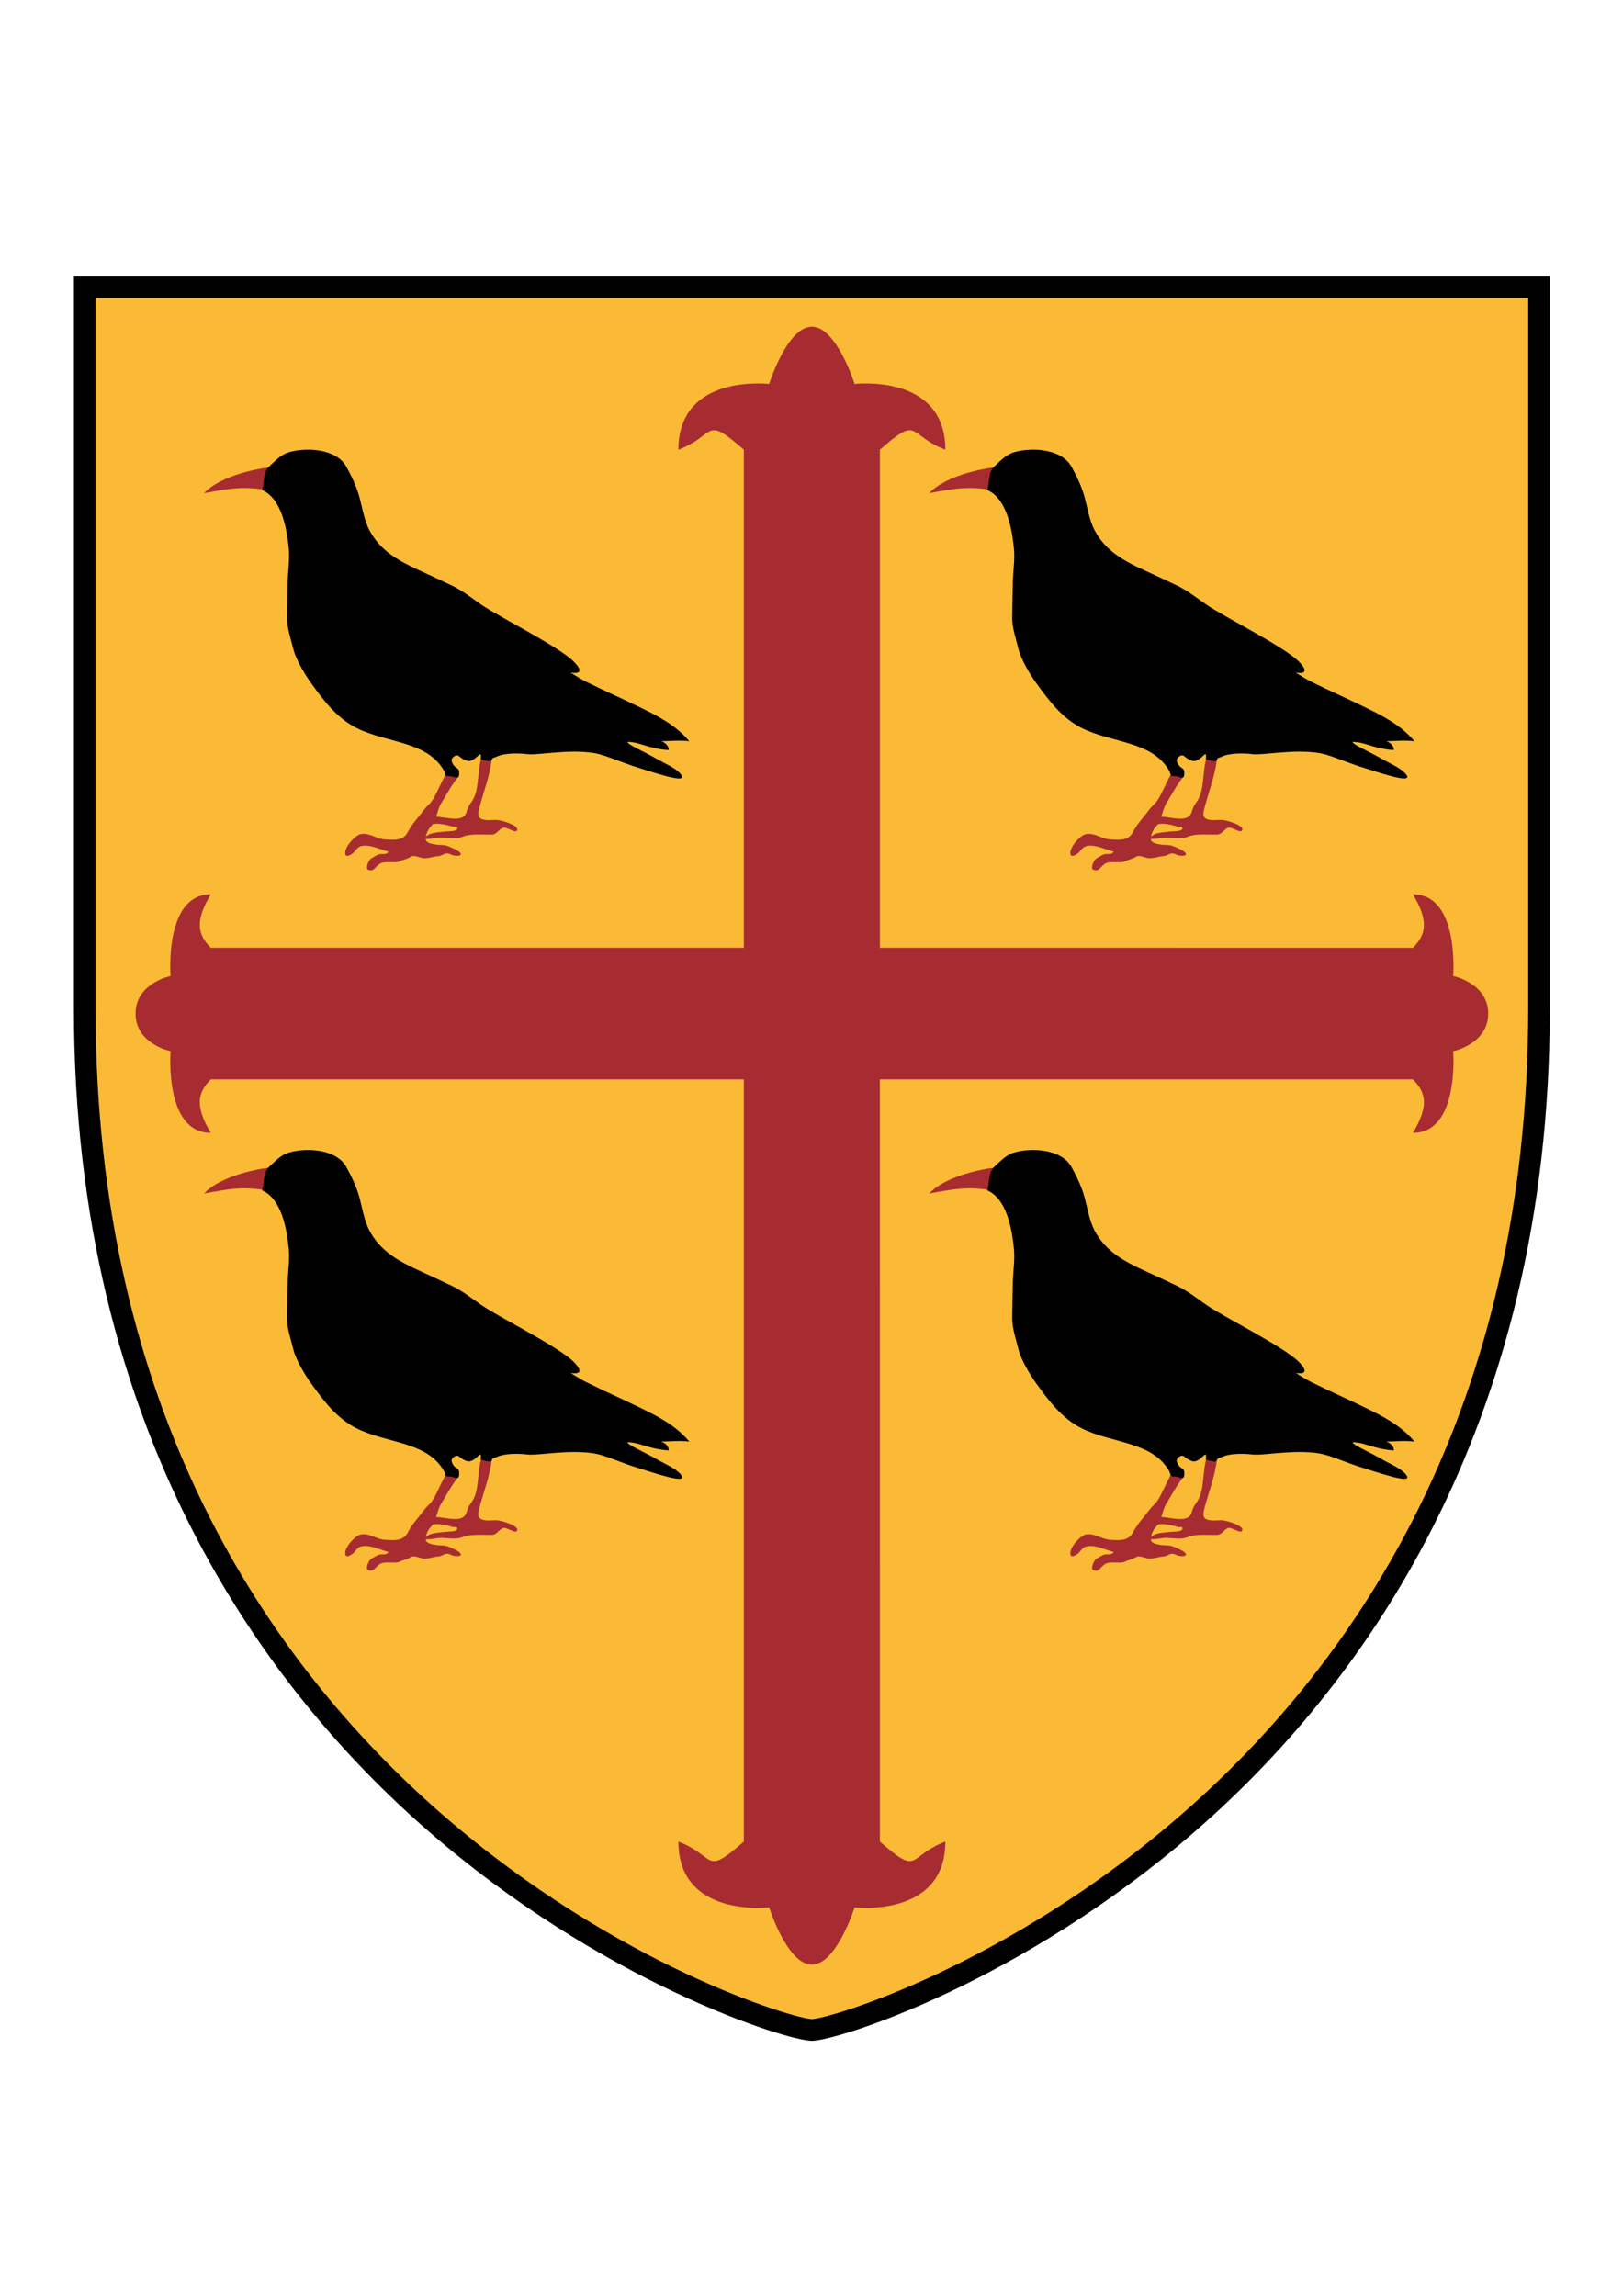 <?xml version="1.0" encoding="UTF-8" standalone="no"?>
<svg
   xmlns:dc="http://purl.org/dc/elements/1.1/"
   xmlns:cc="http://creativecommons.org/ns#"
   xmlns:rdf="http://www.w3.org/1999/02/22-rdf-syntax-ns#"
   xmlns:svg="http://www.w3.org/2000/svg"
   xmlns="http://www.w3.org/2000/svg"
   viewBox="0 0 793.707 1122.52"
   height="1122.52"
   width="793.707"
   xml:space="preserve"
   id="svg2"
   version="1.1"><defs
     id="defs6"><clipPath
       id="clipPath18"
       clipPathUnits="userSpaceOnUse"><path
         id="path16"
         d="M 0,841.89 H 595.28 V 0 H 0 Z" /></clipPath></defs><g
     transform="matrix(1.333,0,0,-1.333,0,1122.52)"
     id="g10"><g
       id="g12"><g
         clip-path="url(#clipPath18)"
         id="g14"><g
           transform="translate(27.618,740.227)"
           id="g20"><path
             id="path22"
             style="fill:#000000;fill-opacity:1;fill-rule:evenodd;stroke:none"
             d="m 0,0 v -268.021 c 0,-155.391 70.35,-249.424 129.367,-300.946 64.371,-56.201 131.975,-77.234 140.867,-77.234 8.891,0 76.496,21.033 140.87,77.234 59.013,51.522 129.363,145.555 129.363,300.946 V 0 Z" /></g><g
           transform="translate(27.618,740.227)"
           id="g24"><path
             id="path26"
             style="fill:none;stroke:#000000;stroke-width:1;stroke-linecap:butt;stroke-linejoin:miter;stroke-miterlimit:4;stroke-dasharray:none;stroke-opacity:1"
             d="m 0,0 v -268.021 c 0,-155.391 70.35,-249.424 129.367,-300.946 64.371,-56.201 131.975,-77.234 140.867,-77.234 8.891,0 76.496,21.033 140.87,77.234 59.013,51.522 129.363,145.555 129.363,300.946 V 0 Z" /></g><g
           transform="translate(34.556,733.259)"
           id="g28"><path
             id="path30"
             style="fill:#faba35;fill-opacity:1;fill-rule:evenodd;stroke:none"
             d="m 0,0 v -261.053 c 0,-293.556 250.85,-371.211 263.297,-371.211 12.447,0 263.297,77.655 263.297,371.211 V 0 Z" /></g><g
           transform="translate(34.556,733.259)"
           id="g32"><path
             id="path34"
             style="fill:none;stroke:#000000;stroke-width:1;stroke-linecap:butt;stroke-linejoin:miter;stroke-miterlimit:4;stroke-dasharray:none;stroke-opacity:1"
             d="m 0,0 v -261.053 c 0,-293.556 250.85,-371.211 263.297,-371.211 12.447,0 263.297,77.655 263.297,371.211 V 0 Z" /></g><g
           transform="translate(322.802,446.173)"
           id="g36"><path
             id="path38"
             style="fill:#a72c31;fill-opacity:1;fill-rule:nonzero;stroke:none"
             d="m 0,0 h 195.582 c 4.598,-4.717 6.055,-9.426 0,-19.609 17.176,0 14.729,29.951 14.729,29.951 0,0 12.859,2.601 12.859,13.791 0,11.197 -12.859,13.793 -12.859,13.793 0,0 2.447,29.949 -14.729,29.949 6.055,-10.174 4.598,-14.885 0,-19.607 L 0.01,48.27 v 182.709 c 14.81,12.953 9.926,5.361 24.004,0 0,28.111 -33.282,24.101 -33.282,24.101 0,0 -6.628,21.027 -15.681,21.027 -9.059,0 -15.68,-21.027 -15.68,-21.027 0,0 -33.289,4.01 -33.289,-24.101 14.084,5.357 9.191,12.953 24.008,0 V 48.27 h -195.572 c -4.602,4.72 -6.069,9.429 0,19.605 -17.184,0 -14.733,-29.949 -14.733,-29.949 0,0 -12.855,-2.596 -12.855,-13.791 0,-11.192 12.855,-13.793 12.855,-13.793 0,0 -2.451,-29.951 14.733,-29.951 -6.069,10.183 -4.602,14.892 0,19.609 H -49.91 v -279.582 c -14.817,-12.957 -9.924,-5.357 -24.008,0 0,-28.111 33.289,-24.102 33.289,-24.102 0,0 6.621,-21.023 15.68,-21.023 9.053,0 15.681,21.023 15.681,21.023 0,0 33.282,-4 33.282,24.102 -14.078,-5.35 -9.194,-12.951 -24.004,0 C 0.01,-279.582 0.01,0 0,0" /></g><g
           transform="translate(98.712,662.243)"
           id="g40"><path
             id="path42"
             style="fill:#a72c31;fill-opacity:1;fill-rule:nonzero;stroke:none"
             d="M 0,0 C -9.961,1.65 -13.994,0.701 -23.842,-1.027 -17.451,5.748 -2.697,8.438 2.85,8.691 0.963,6.451 0.803,2.955 0,0" /></g><g
           transform="translate(168.292,557.413)"
           id="g44"><path
             id="path46"
             style="fill:#a72c31;fill-opacity:1;fill-rule:nonzero;stroke:none"
             d="m 0,0 c -2.486,-3.014 -4.361,-6.551 -6.393,-9.924 -1.773,-2.953 -1.586,-6.195 -3.904,-8.654 -1.062,-1.123 -2.111,-3.445 -1.752,-4.865 0.391,-1.575 4.74,-1.842 6.098,-1.842 1.387,0 2.615,-0.639 3.867,-1.19 4.402,-1.955 3.08,-3.121 0.326,-2.65 -0.916,0.15 -1.816,0.932 -2.795,0.766 -1.076,-0.178 -1.713,-0.914 -3.029,-0.998 -2.018,-0.129 -3.332,-0.881 -5.356,-0.737 -1.21,0.076 -3.468,1.285 -4.529,0.573 -0.978,-0.667 -2.047,-0.944 -3.146,-1.293 -0.821,-0.268 -1.194,-0.641 -2.116,-0.737 -1.734,-0.179 -4.779,0.397 -6.265,-0.627 -1.863,-1.269 -2.08,-2.886 -4.182,-2.183 -1.322,0.443 0.278,3.715 1.016,4.144 0.808,0.477 1.619,0.946 2.453,1.381 1.047,0.537 2.398,0.022 3.277,0.477 0.241,0.13 0.539,0.433 0.725,0.656 -2.879,0.73 -5.725,2.203 -8.684,2.203 -1.908,0 -2.685,-0.654 -3.922,-2.273 -0.539,-0.704 -3.353,-2.707 -3.353,-0.383 0,2.429 3.756,6.605 5.869,6.912 3.297,0.459 5.768,-1.863 8.852,-1.992 3.093,-0.123 6.537,-0.651 8.297,2.761 1.521,2.959 3.751,5.268 5.734,7.893 2.01,2.658 2.209,1.848 4.004,4.975 0.887,1.535 3.187,6.685 4.054,8.066 C -4.398,1.176 -0.885,0 0,0" /></g><g
           transform="translate(176.38,563.241)"
           id="g48"><path
             id="path50"
             style="fill:#a72c31;fill-opacity:1;fill-rule:nonzero;stroke:none"
             d="m 0,0 c -0.916,-3.016 -0.871,-9.352 -2.023,-12.582 -1.213,-3.361 -2.288,-3.08 -3.153,-6.281 -1.803,-6.709 -15.652,2.705 -16.23,-5.049 3.633,-0.281 3.472,1.816 11.209,-0.469 0.551,-0.164 1.674,0.445 1.59,-0.683 -0.049,-0.629 -1.487,-0.899 -1.905,-0.922 -1.818,-0.082 -3.64,-0.231 -5.451,-0.477 -1.713,-0.244 -3.1,-0.496 -4.402,-1.746 -1.473,-1.406 4.517,-0.17 5.123,-0.154 3.58,0.092 5.81,-0.869 9.017,0.457 2.436,1.008 7.842,0.57 10.342,0.633 1.811,0.056 2.633,2.169 4.17,2.543 1.231,0.292 4.127,-1.95 4.858,-1.168 1.697,1.8 -5.686,4.017 -7.481,4.017 -1.707,0 -3.223,-0.285 -4.896,0.156 -2.227,0.596 -1.778,2.33 -1.291,4.246 1.564,6.063 3.793,11.487 4.56,17.803 C 2.691,0.396 2.994,1.316 1.541,1.389 1.541,1.199 0,0.182 0,0" /></g><g
           transform="translate(95.772,662.524)"
           id="g52"><path
             id="path54"
             style="fill:#000000;fill-opacity:1;fill-rule:nonzero;stroke:none"
             d="m 0,0 c 7.607,-2.975 9.459,-14.523 10.174,-21.641 0.396,-3.963 -0.307,-8.226 -0.406,-12.205 -0.112,-4.293 -0.137,-8.588 -0.223,-12.888 -0.086,-4.022 1.359,-7.832 2.285,-11.727 0.906,-3.764 4.248,-9.361 6.44,-12.402 4.722,-6.541 9.517,-12.946 16.779,-16.602 11.023,-5.539 25.769,-4.734 31.984,-15.521 0.922,-1.594 0.076,-2.125 2.074,-2.125 1.844,0 3.35,-1.577 3.557,0.548 0.315,3.233 -1.607,1.59 -2.707,4.856 -0.432,1.283 1.656,2.809 2.656,1.937 0.94,-0.806 2.774,-2.043 3.998,-1.775 2.993,0.633 4.399,4.957 3.985,0.465 0.488,0.248 3.701,-1.26 4.025,-0.086 0.26,0.967 1.154,0.84 1.723,1.135 2.72,1.439 8.228,1.377 11.144,1 4.252,-0.532 14.846,1.885 24.489,0.418 3.652,-0.553 8.652,-2.801 14.183,-4.694 7.147,-2.197 20.838,-7.064 17.951,-3.24 -1.744,2.305 -5.5,3.815 -7.941,5.207 -2.881,1.652 -5.85,3.174 -8.801,4.676 -0.256,0.127 -4.078,2.174 -2.564,2.107 1.781,-0.086 3.068,-0.396 4.769,-0.922 3.492,-1.082 6.344,-1.859 9.953,-2.066 0.186,1.492 -1.529,2.992 -2.824,3.229 3.418,0.064 7.016,0.433 10.41,0 -5.058,6.045 -11.797,9.38 -18.613,12.701 -7.676,3.736 -11.68,5.383 -19.541,9.273 -3.049,1.508 -7.297,4.844 -9.83,5.039 -4.287,0.317 13.66,-5.922 5.545,2.246 -5.49,5.52 -27.424,16.385 -33.742,20.754 -3.561,2.457 -6.996,5.223 -10.879,7.074 -3.989,1.915 -7.989,3.778 -12.014,5.612 -7.396,3.381 -14.324,7.109 -18.318,14.785 -1.848,3.539 -2.575,8.115 -3.604,11.988 C 35.084,1.002 33.191,4.98 31.281,8.41 27.559,15.107 16.461,15.541 10.211,13.697 7.33,12.848 5.244,10.57 3.104,8.598 0.711,6.404 1.236,3.131 0.504,-0.078" /></g><g
           transform="translate(364.747,662.243)"
           id="g56"><path
             id="path58"
             style="fill:#a72c31;fill-opacity:1;fill-rule:nonzero;stroke:none"
             d="M 0,0 C -9.963,1.65 -13.996,0.701 -23.842,-1.027 -17.455,5.748 -2.697,8.438 2.846,8.691 0.965,6.451 0.803,2.955 0,0" /></g><g
           transform="translate(434.327,557.413)"
           id="g60"><path
             id="path62"
             style="fill:#a72c31;fill-opacity:1;fill-rule:nonzero;stroke:none"
             d="m 0,0 c -2.486,-3.014 -4.363,-6.551 -6.395,-9.924 -1.769,-2.953 -1.584,-6.195 -3.902,-8.654 -1.062,-1.123 -2.109,-3.445 -1.752,-4.865 0.389,-1.575 4.742,-1.842 6.096,-1.842 1.39,0 2.619,-0.639 3.867,-1.19 4.402,-1.955 3.082,-3.121 0.328,-2.65 -0.918,0.15 -1.816,0.932 -2.795,0.766 -1.076,-0.178 -1.715,-0.914 -3.033,-0.998 -2.016,-0.129 -3.328,-0.881 -5.353,-0.737 -1.209,0.076 -3.467,1.285 -4.53,0.573 -0.978,-0.667 -2.045,-0.944 -3.142,-1.293 -0.821,-0.268 -1.198,-0.641 -2.119,-0.737 -1.735,-0.179 -4.78,0.397 -6.264,-0.627 -1.863,-1.269 -2.08,-2.886 -4.182,-2.183 -1.32,0.443 0.28,3.715 1.016,4.144 0.806,0.477 1.619,0.946 2.453,1.381 1.047,0.537 2.396,0.022 3.277,0.477 0.241,0.13 0.537,0.433 0.723,0.656 -2.879,0.73 -5.725,2.203 -8.682,2.203 -1.91,0 -2.685,-0.654 -3.922,-2.273 -0.539,-0.704 -3.353,-2.707 -3.353,-0.383 0,2.429 3.756,6.605 5.869,6.912 3.297,0.459 5.768,-1.863 8.852,-1.992 3.095,-0.123 6.535,-0.651 8.297,2.761 1.521,2.959 3.75,5.268 5.734,7.893 2.008,2.658 2.207,1.848 4.002,4.975 0.889,1.535 3.189,6.685 4.055,8.066 C -4.4,1.176 -0.887,0 0,0" /></g><g
           transform="translate(442.415,563.241)"
           id="g64"><path
             id="path66"
             style="fill:#a72c31;fill-opacity:1;fill-rule:nonzero;stroke:none"
             d="m 0,0 c -0.918,-3.016 -0.871,-9.352 -2.025,-12.582 -1.215,-3.361 -2.286,-3.08 -3.153,-6.281 -1.802,-6.709 -15.65,2.705 -16.23,-5.049 3.635,-0.281 3.472,1.816 11.211,-0.469 0.551,-0.164 1.672,0.445 1.59,-0.683 -0.047,-0.629 -1.489,-0.899 -1.907,-0.922 -1.816,-0.082 -3.638,-0.231 -5.451,-0.477 -1.711,-0.244 -3.098,-0.496 -4.4,-1.746 -1.473,-1.406 4.515,-0.17 5.123,-0.154 3.58,0.092 5.808,-0.869 9.017,0.457 2.434,1.008 7.838,0.57 10.342,0.633 1.809,0.056 2.633,2.169 4.168,2.543 1.233,0.292 4.125,-1.95 4.858,-1.168 1.697,1.8 -5.682,4.017 -7.481,4.017 -1.707,0 -3.223,-0.285 -4.896,0.156 -2.225,0.596 -1.776,2.33 -1.289,4.246 C 1.039,-11.416 3.27,-5.992 4.033,0.324 2.689,0.396 2.99,1.316 1.539,1.389 1.539,1.199 0,0.182 0,0" /></g><g
           transform="translate(361.808,662.524)"
           id="g68"><path
             id="path70"
             style="fill:#000000;fill-opacity:1;fill-rule:nonzero;stroke:none"
             d="m 0,0 c 7.607,-2.975 9.457,-14.523 10.176,-21.641 0.394,-3.963 -0.311,-8.226 -0.408,-12.205 -0.112,-4.293 -0.139,-8.588 -0.223,-12.888 -0.088,-4.022 1.359,-7.832 2.285,-11.727 0.904,-3.764 4.248,-9.361 6.44,-12.402 4.724,-6.541 9.517,-12.946 16.777,-16.602 11.023,-5.539 25.771,-4.734 31.988,-15.521 0.922,-1.594 0.074,-2.125 2.072,-2.125 1.844,0 3.346,-1.577 3.555,0.548 0.317,3.233 -1.607,1.59 -2.707,4.856 -0.432,1.283 1.654,2.809 2.656,1.937 0.942,-0.806 2.778,-2.043 4,-1.775 2.991,0.633 4.397,4.957 3.983,0.465 0.492,0.248 3.699,-1.26 4.025,-0.086 0.264,0.967 1.154,0.84 1.725,1.135 2.72,1.439 8.228,1.377 11.144,1 4.25,-0.532 14.848,1.885 24.491,0.418 3.648,-0.553 8.65,-2.801 14.181,-4.694 7.143,-2.197 20.838,-7.064 17.949,-3.24 -1.742,2.305 -5.498,3.815 -7.941,5.207 -2.879,1.652 -5.85,3.174 -8.799,4.676 -0.254,0.127 -4.078,2.174 -2.568,2.107 1.785,-0.086 3.07,-0.396 4.775,-0.922 3.49,-1.082 6.342,-1.859 9.949,-2.066 0.19,1.492 -1.531,2.992 -2.824,3.229 3.418,0.064 7.02,0.433 10.412,0 -5.056,6.045 -11.797,9.38 -18.613,12.701 -7.676,3.736 -11.682,5.383 -19.545,9.273 -3.045,1.508 -7.291,4.844 -9.826,5.039 -4.289,0.317 13.66,-5.922 5.543,2.246 -5.488,5.52 -27.426,16.385 -33.738,20.754 -3.567,2.457 -6.996,5.223 -10.881,7.074 -3.987,1.915 -7.989,3.778 -12.012,5.612 -7.398,3.381 -14.324,7.109 -18.32,14.785 -1.85,3.539 -2.575,8.115 -3.604,11.988 C 35.084,1.002 33.193,4.98 31.277,8.41 27.561,15.107 16.463,15.541 10.213,13.697 7.33,12.848 5.244,10.57 3.102,8.598 0.709,6.404 1.238,3.131 0.5,-0.078" /></g><g
           transform="translate(98.712,405.364)"
           id="g72"><path
             id="path74"
             style="fill:#a72c31;fill-opacity:1;fill-rule:nonzero;stroke:none"
             d="M 0,0 C -9.961,1.65 -13.994,0.701 -23.842,-1.027 -17.451,5.746 -2.697,8.436 2.85,8.689 0.963,6.449 0.803,2.955 0,0" /></g><g
           transform="translate(168.292,300.53)"
           id="g76"><path
             id="path78"
             style="fill:#a72c31;fill-opacity:1;fill-rule:nonzero;stroke:none"
             d="m 0,0 c -2.486,-3.01 -4.361,-6.547 -6.393,-9.92 -1.773,-2.953 -1.586,-6.199 -3.904,-8.656 -1.062,-1.121 -2.111,-3.444 -1.752,-4.865 0.391,-1.575 4.74,-1.842 6.098,-1.842 1.387,0 2.615,-0.641 3.867,-1.19 4.402,-1.953 3.08,-3.119 0.326,-2.65 -0.916,0.152 -1.816,0.934 -2.795,0.766 -1.076,-0.178 -1.713,-0.913 -3.029,-0.997 -2.018,-0.13 -3.332,-0.88 -5.356,-0.738 -1.21,0.078 -3.468,1.285 -4.529,0.574 -0.978,-0.668 -2.047,-0.943 -3.146,-1.296 -0.821,-0.264 -1.194,-0.639 -2.116,-0.733 -1.734,-0.18 -4.779,0.395 -6.265,-0.627 -1.863,-1.271 -2.08,-2.889 -4.182,-2.187 -1.322,0.445 0.278,3.716 1.016,4.148 0.808,0.475 1.619,0.943 2.453,1.379 1.047,0.537 2.398,0.023 3.277,0.477 0.241,0.13 0.539,0.433 0.725,0.658 -2.879,0.728 -5.725,2.203 -8.684,2.203 -1.908,0 -2.685,-0.654 -3.922,-2.275 -0.539,-0.702 -3.353,-2.708 -3.353,-0.381 0,2.427 3.756,6.605 5.869,6.912 3.297,0.459 5.768,-1.865 8.852,-1.994 3.093,-0.123 6.537,-0.649 8.297,2.763 1.521,2.957 3.751,5.266 5.734,7.893 2.01,2.658 2.209,1.846 4.004,4.973 0.887,1.537 3.187,6.687 4.054,8.066 C -4.398,1.178 -0.885,0 0,0" /></g><g
           transform="translate(176.38,306.36)"
           id="g80"><path
             id="path82"
             style="fill:#a72c31;fill-opacity:1;fill-rule:nonzero;stroke:none"
             d="m 0,0 c -0.916,-3.016 -0.871,-9.352 -2.023,-12.582 -1.213,-3.361 -2.288,-3.08 -3.153,-6.281 -1.803,-6.711 -15.652,2.705 -16.23,-5.047 3.633,-0.281 3.472,1.812 11.209,-0.473 0.551,-0.162 1.674,0.447 1.59,-0.681 -0.049,-0.627 -1.487,-0.899 -1.905,-0.922 -1.818,-0.084 -3.64,-0.233 -5.451,-0.479 -1.713,-0.242 -3.1,-0.492 -4.402,-1.742 -1.473,-1.406 4.517,-0.172 5.123,-0.158 3.58,0.094 5.81,-0.867 9.017,0.459 2.436,1.01 7.842,0.57 10.342,0.633 1.811,0.056 2.633,2.169 4.17,2.543 1.231,0.292 4.127,-1.948 4.858,-1.168 1.697,1.8 -5.686,4.017 -7.481,4.017 -1.707,0 -3.223,-0.285 -4.896,0.156 -2.227,0.596 -1.778,2.33 -1.291,4.248 1.564,6.061 3.793,11.485 4.56,17.803 C 2.691,0.396 2.994,1.316 1.541,1.389 1.541,1.201 0,0.184 0,0" /></g><g
           transform="translate(95.772,405.644)"
           id="g84"><path
             id="path86"
             style="fill:#000000;fill-opacity:1;fill-rule:nonzero;stroke:none"
             d="m 0,0 c 7.607,-2.977 9.459,-14.523 10.174,-21.641 0.396,-3.963 -0.307,-8.224 -0.406,-12.205 -0.112,-4.293 -0.137,-8.586 -0.223,-12.888 -0.086,-4.022 1.359,-7.832 2.285,-11.727 0.906,-3.764 4.248,-9.361 6.44,-12.402 4.722,-6.541 9.517,-12.944 16.779,-16.602 11.023,-5.539 25.769,-4.732 31.984,-15.519 0.922,-1.596 0.076,-2.129 2.074,-2.129 1.844,0 3.35,-1.575 3.557,0.552 0.315,3.231 -1.607,1.59 -2.707,4.854 -0.432,1.283 1.656,2.809 2.656,1.937 0.94,-0.806 2.774,-2.044 3.998,-1.775 2.993,0.633 4.399,4.957 3.985,0.465 0.488,0.248 3.701,-1.258 4.025,-0.086 0.26,0.967 1.154,0.84 1.723,1.135 2.72,1.439 8.228,1.377 11.144,1 4.252,-0.53 14.846,1.885 24.489,0.418 3.652,-0.551 8.652,-2.803 14.183,-4.694 7.147,-2.197 20.838,-7.064 17.951,-3.24 -1.744,2.303 -5.5,3.815 -7.941,5.205 -2.881,1.656 -5.85,3.176 -8.801,4.678 -0.256,0.127 -4.078,2.174 -2.564,2.109 1.781,-0.088 3.068,-0.398 4.769,-0.922 3.492,-1.082 6.344,-1.859 9.953,-2.068 0.186,1.492 -1.529,2.992 -2.824,3.229 3.418,0.066 7.016,0.433 10.41,0 -5.058,6.045 -11.797,9.38 -18.613,12.701 -7.676,3.736 -11.68,5.385 -19.541,9.275 -3.049,1.508 -7.297,4.842 -9.83,5.037 -4.287,0.319 13.66,-5.922 5.545,2.246 -5.49,5.522 -27.424,16.383 -33.742,20.754 -3.561,2.457 -6.996,5.223 -10.879,7.074 -3.989,1.916 -7.989,3.78 -12.014,5.614 -7.396,3.379 -14.324,7.109 -18.318,14.783 -1.848,3.539 -2.575,8.115 -3.604,11.988 -1.033,3.846 -2.926,7.823 -4.836,11.254 -3.722,6.699 -14.82,7.131 -21.07,5.289 C 7.33,12.848 5.244,10.57 3.104,8.6 0.711,6.404 1.236,3.129 0.504,-0.078" /></g><g
           transform="translate(364.747,405.364)"
           id="g88"><path
             id="path90"
             style="fill:#a72c31;fill-opacity:1;fill-rule:nonzero;stroke:none"
             d="M 0,0 C -9.957,1.65 -13.996,0.701 -23.842,-1.027 -17.449,5.746 -2.697,8.436 2.852,8.689 0.965,6.449 0.803,2.955 0,0" /></g><g
           transform="translate(434.327,300.53)"
           id="g92"><path
             id="path94"
             style="fill:#a72c31;fill-opacity:1;fill-rule:nonzero;stroke:none"
             d="m 0,0 c -2.486,-3.01 -4.359,-6.547 -6.395,-9.92 -1.769,-2.953 -1.584,-6.199 -3.902,-8.656 -1.062,-1.121 -2.109,-3.444 -1.752,-4.865 0.389,-1.575 4.742,-1.842 6.096,-1.842 1.39,0 2.619,-0.641 3.871,-1.19 4.398,-1.953 3.078,-3.119 0.324,-2.65 -0.914,0.152 -1.816,0.934 -2.795,0.766 -1.076,-0.178 -1.711,-0.913 -3.027,-0.997 -2.022,-0.13 -3.334,-0.88 -5.359,-0.738 -1.209,0.078 -3.467,1.285 -4.526,0.574 -0.976,-0.668 -2.049,-0.943 -3.146,-1.296 -0.821,-0.264 -1.198,-0.639 -2.116,-0.733 -1.738,-0.18 -4.779,0.395 -6.267,-0.627 -1.863,-1.271 -2.08,-2.889 -4.182,-2.187 -1.32,0.445 0.28,3.716 1.016,4.148 0.806,0.475 1.619,0.943 2.453,1.379 1.047,0.537 2.396,0.023 3.277,0.477 0.241,0.13 0.537,0.433 0.729,0.658 -2.885,0.728 -5.727,2.203 -8.688,2.203 -1.906,0 -2.685,-0.654 -3.922,-2.275 -0.539,-0.702 -3.353,-2.708 -3.353,-0.381 0,2.427 3.756,6.605 5.869,6.912 3.297,0.459 5.768,-1.865 8.852,-1.994 3.095,-0.123 6.535,-0.649 8.297,2.763 1.521,2.957 3.75,5.266 5.734,7.893 2.008,2.658 2.211,1.846 4.006,4.973 0.885,1.537 3.185,6.687 4.051,8.066 C -4.396,1.178 -0.881,0 0,0" /></g><g
           transform="translate(442.415,306.36)"
           id="g96"><path
             id="path98"
             style="fill:#a72c31;fill-opacity:1;fill-rule:nonzero;stroke:none"
             d="m 0,0 c -0.918,-3.016 -0.871,-9.352 -2.025,-12.582 -1.209,-3.361 -2.286,-3.08 -3.147,-6.281 -1.805,-6.711 -15.656,2.705 -16.236,-5.047 3.635,-0.281 3.472,1.812 11.211,-0.473 0.551,-0.162 1.672,0.447 1.59,-0.681 -0.047,-0.627 -1.485,-0.899 -1.907,-0.922 -1.816,-0.084 -3.638,-0.233 -5.451,-0.479 -1.711,-0.242 -3.098,-0.492 -4.4,-1.742 -1.473,-1.406 4.515,-0.172 5.123,-0.158 3.58,0.094 5.808,-0.867 9.017,0.459 2.434,1.01 7.844,0.57 10.342,0.633 1.813,0.056 2.633,2.169 4.172,2.543 1.229,0.292 4.127,-1.948 4.854,-1.168 1.703,1.8 -5.682,4.017 -7.477,4.017 -1.707,0 -3.223,-0.285 -4.896,0.156 -2.229,0.596 -1.78,2.33 -1.293,4.248 1.562,6.061 3.793,11.485 4.562,17.803 -1.35,0.07 -1.043,0.99 -2.5,1.063 C 1.539,1.201 0,0.184 0,0" /></g><g
           transform="translate(361.808,405.644)"
           id="g100"><path
             id="path102"
             style="fill:#000000;fill-opacity:1;fill-rule:nonzero;stroke:none"
             d="m 0,0 c 7.607,-2.977 9.463,-14.523 10.176,-21.641 0.394,-3.963 -0.307,-8.224 -0.408,-12.205 -0.112,-4.293 -0.139,-8.586 -0.223,-12.888 -0.082,-4.022 1.359,-7.832 2.285,-11.727 0.904,-3.764 4.248,-9.361 6.44,-12.402 4.724,-6.541 9.517,-12.944 16.783,-16.602 11.017,-5.539 25.765,-4.732 31.982,-15.519 0.922,-1.596 0.074,-2.129 2.072,-2.129 1.844,0 3.352,-1.575 3.561,0.552 0.311,3.231 -1.609,1.59 -2.709,4.854 -0.436,1.283 1.656,2.809 2.656,1.937 0.938,-0.806 2.774,-2.044 3.996,-1.775 2.991,0.633 4.401,4.957 3.983,0.465 0.492,0.248 3.705,-1.258 4.029,-0.086 0.26,0.967 1.154,0.84 1.721,1.135 2.72,1.439 8.228,1.377 11.144,1 4.254,-0.53 14.848,1.885 24.491,0.418 3.652,-0.551 8.65,-2.803 14.181,-4.694 7.149,-2.197 20.838,-7.064 17.955,-3.24 -1.748,2.303 -5.504,3.815 -7.947,5.205 -2.879,1.656 -5.846,3.176 -8.799,4.678 -0.254,0.127 -4.078,2.174 -2.562,2.109 1.779,-0.088 3.068,-0.398 4.769,-0.922 3.49,-1.082 6.342,-1.859 9.953,-2.068 0.186,1.492 -1.529,2.992 -2.822,3.229 3.416,0.066 7.014,0.433 10.406,0 -5.056,6.045 -11.797,9.38 -18.613,12.701 -7.676,3.736 -11.678,5.385 -19.539,9.275 -3.051,1.508 -7.297,4.842 -9.832,5.037 -4.285,0.319 13.66,-5.922 5.543,2.246 -5.488,5.522 -27.42,16.383 -33.738,20.754 -3.561,2.457 -6.996,5.223 -10.881,7.074 -3.987,1.916 -7.989,3.78 -12.012,5.614 -7.398,3.379 -14.324,7.109 -18.32,14.783 -1.846,3.539 -2.575,8.115 -3.604,11.988 -1.033,3.846 -2.924,7.823 -4.834,11.254 -3.722,6.699 -14.82,7.131 -21.07,5.289 C 7.33,12.848 5.244,10.57 3.102,8.6 0.715,6.404 1.238,3.129 0.506,-0.078" /></g></g></g></g></svg>